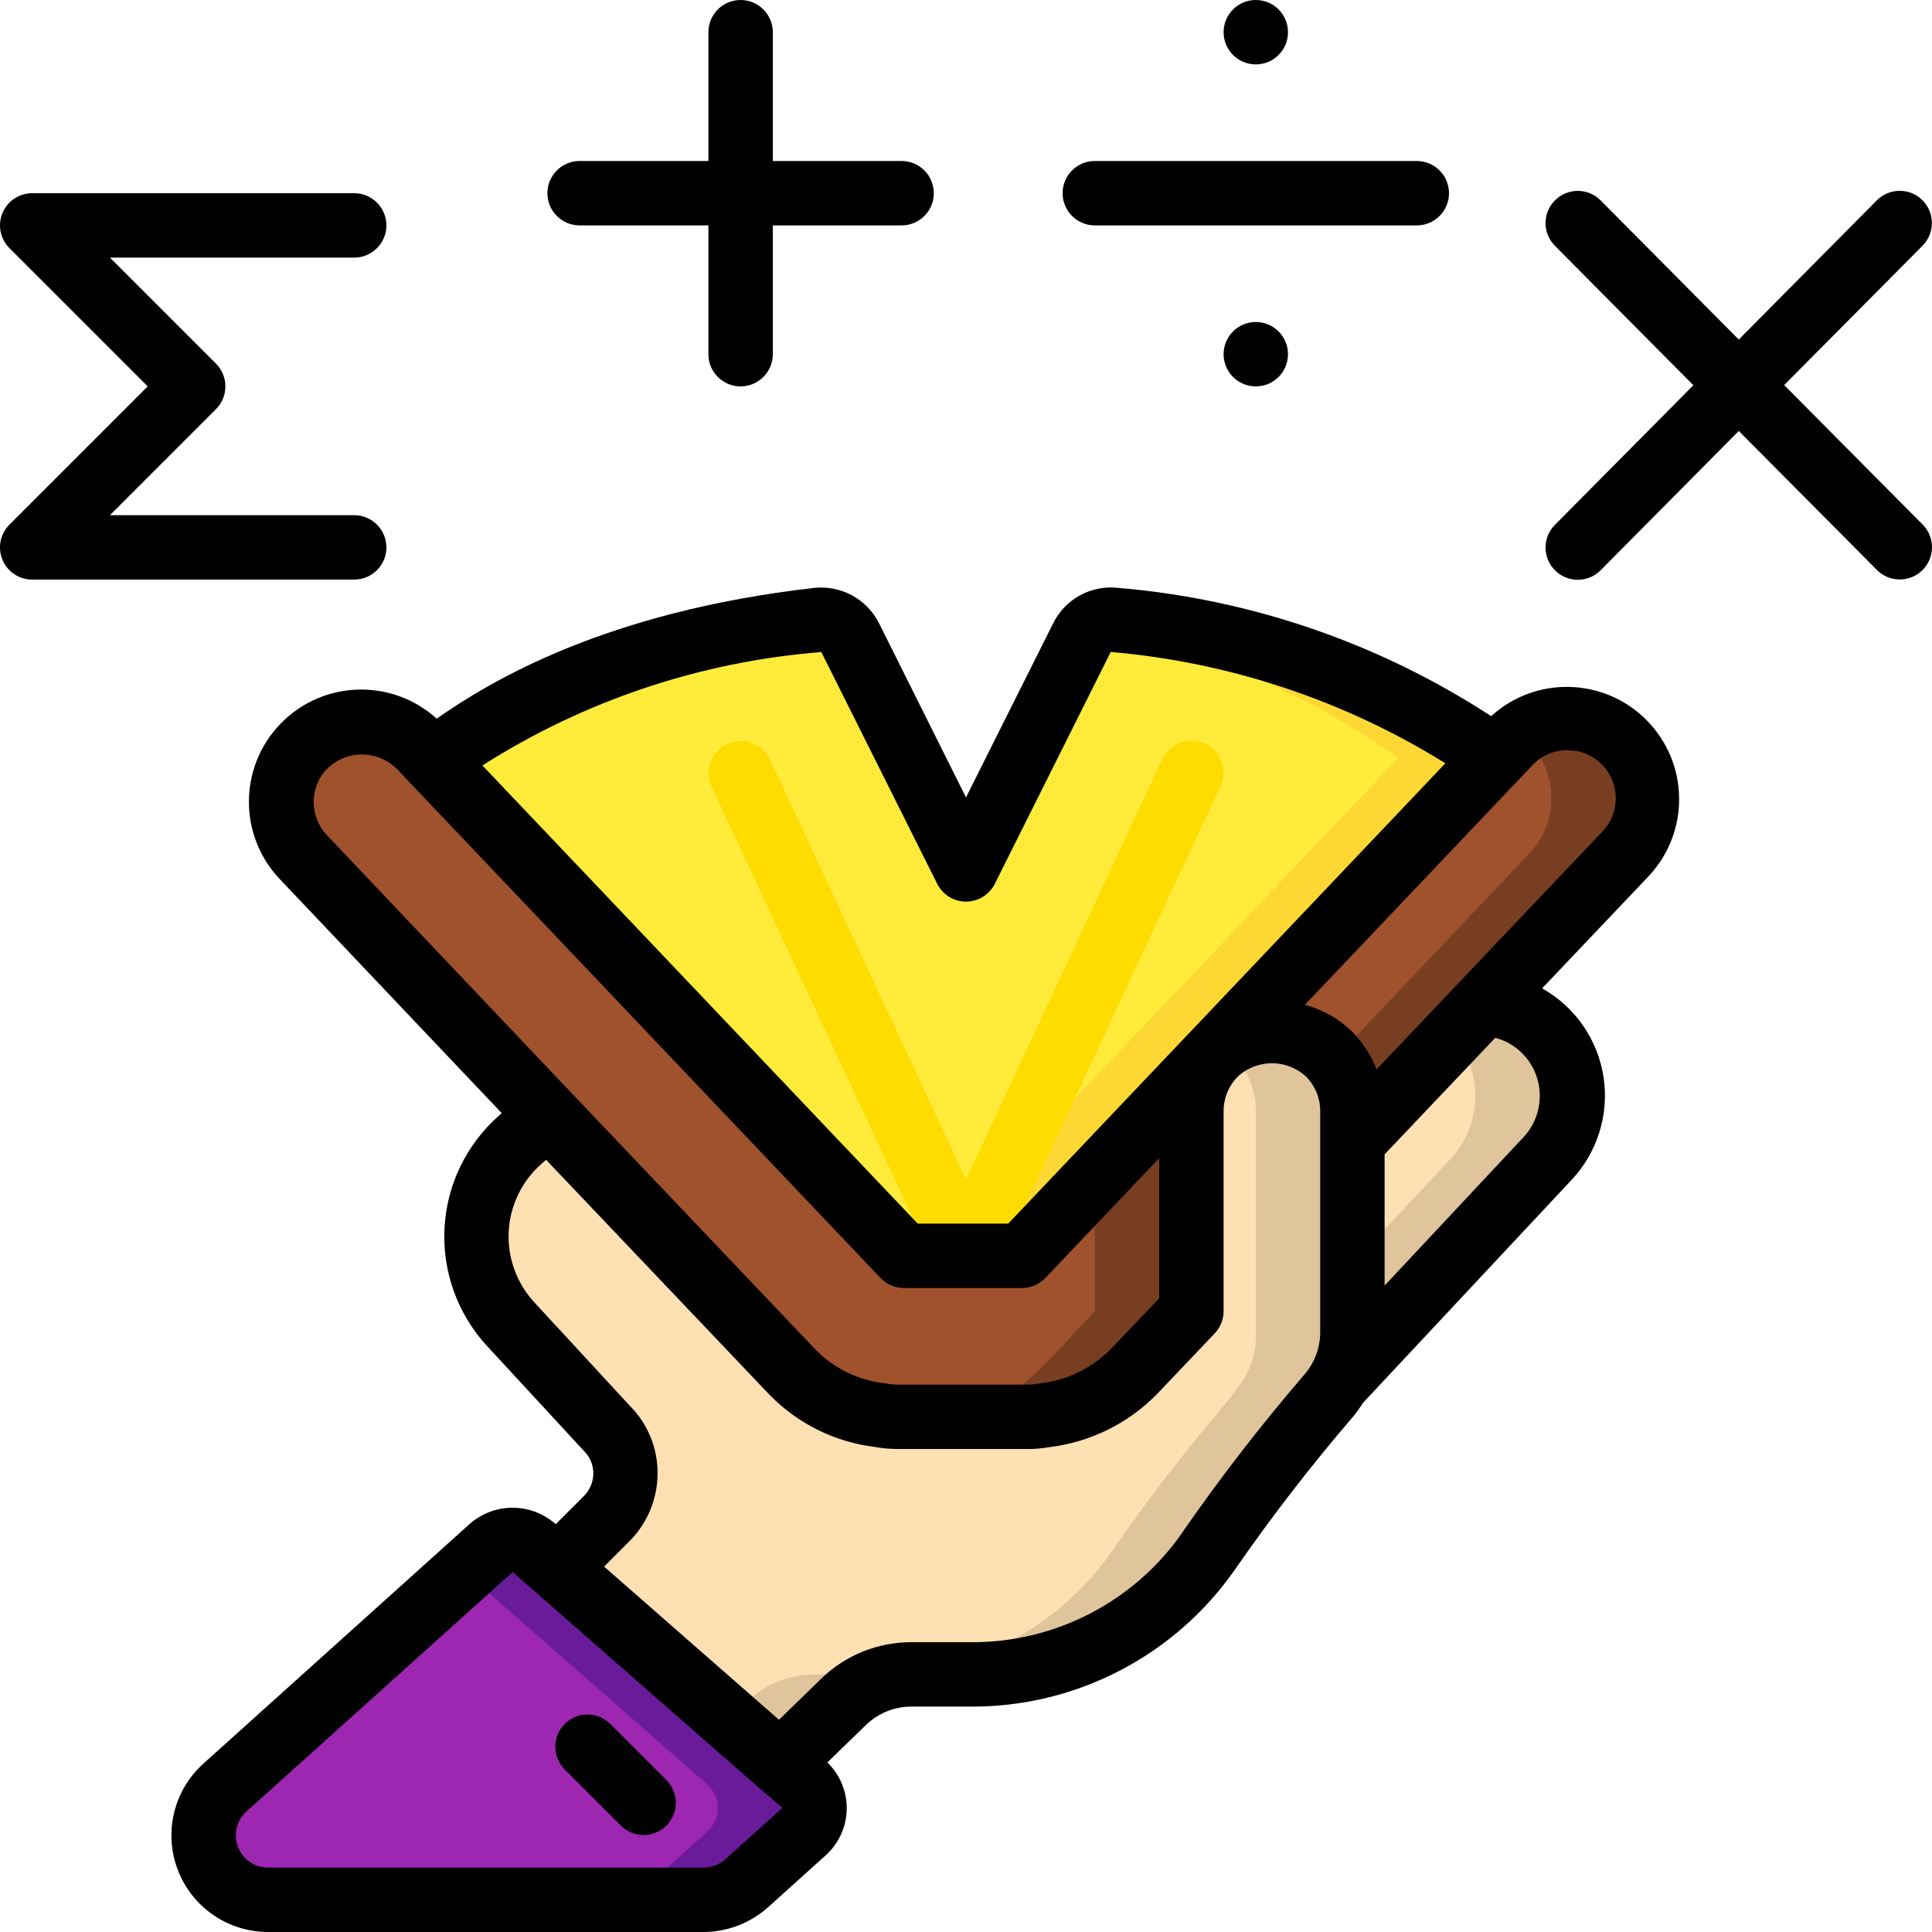 <svg height="512" viewBox="0 0 60 60" width="512" xmlns="http://www.w3.org/2000/svg"><g id="Page-1" fill="none" fill-rule="evenodd"><g id="008---Mathematics-Book" fill-rule="nonzero"><path id="Shape" d="m46.42 23.54-7.08 7.46-1.63 1.71-5.97 6.29h-3.67l-7.6-8-7.01-7.38c1.16-.83 4.6-3.53 11.93-4.37.417-.04.817.177 1.01.55l3.6 7.2 3.6-7.2c.193-.373.593-.59 1.01-.55 7.1.83 10.56 3.42 11.81 4.29z" fill="#ffeb3a"/><path id="Shape" d="m34.61 19.25c-.319-.029-.633.091-.849.327 3.485.548 6.793 1.905 9.659 3.963l-7.08 7.46-1.63 1.71-5.97 6.29h3l5.97-6.29 1.63-1.71 7.08-7.46c-1.25-.87-4.71-3.46-11.81-4.29z" fill="#fdd834"/><path id="Shape" d="m37.423 23.094c-.5-.234-1.095-.017-1.329.483l-6.094 13.058-6.094-13.058c-.239-.491-.828-.7-1.323-.469-.495.231-.713.817-.489 1.315l7 15c.173.345.521.566.906.577.384-.01.73-.232.9-.576l7-15c.235-.499.022-1.094-.477-1.33z" fill="#ffdc00"/><path id="Shape" d="m24.96 56.89-1.78 1.6c-.368.33-.846.511-1.34.51h-13.51c-.83.002-1.575-.508-1.873-1.283s-.085-1.653.533-2.207l8.26-7.44c.38-.335.95-.335 1.33 0l.72.63 6.93 6.07.72.63c.216.187.341.457.343.743.002.285-.119.558-.333.747z" fill="#9d27b0"/><path id="Shape" d="m24.95 55.4-.72-.63-6.93-6.07-.72-.63c-.38-.335-.95-.335-1.33 0l-.823.741 6.8 5.959.72.63c.216.187.341.457.343.743.002.285-.119.558-.333.747l-1.78 1.6c-.368.33-.846.511-1.34.51h3c.494.001.972-.18 1.34-.51l1.78-1.6c.214-.189.335-.461.334-.747-.001-.285-.126-.556-.341-.743z" fill="#6a1b9a"/><path id="Shape" d="m50.49 26.51-4.26 4.49-.16.17-4.07 4.28v-.95c0-1.381-1.119-2.5-2.5-2.5s-2.5 1.119-2.5 2.5v6.22c-1.73 1.82-2.52 2.99-4.54 3.23-.38.07-.02.05-4.6.05-1.217-.026-2.378-.52-3.24-1.38l-7.6-7.99-3.44-3.63-4.15-4.37c-.668-.637-.932-1.589-.685-2.479.247-.889.963-1.57 1.864-1.771.901-.201 1.839.11 2.441.81l.41.43 7.01 7.38 7.6 8h3.67l5.97-6.29 1.63-1.71 7.08-7.46.45-.47c.602-.7 1.54-1.011 2.441-.81.901.201 1.617.882 1.864 1.771.247.889-.016 1.842-.685 2.479z" fill="#a0522d"/><path id="Shape" d="m37.95 32.458-.24.252-3.71 3.909v4.1c-1.73 1.82-2.52 2.99-4.54 3.23-.21.044-.424.06-.638.05 1.212.083 2.429.066 3.638-.05 2.02-.24 2.81-1.41 4.54-3.23v-6.219c-.008-.79.367-1.536 1.006-2-.019-.011-.037-.028-.056-.042z" fill="#783e22"/><path id="Shape" d="m50.63 23.23c-.847-1.046-2.37-1.234-3.446-.425.166.123.315.266.446.425.785.973.725 2.378-.14 3.28l-4.26 4.49-.16.17-1.653 1.738c.374.446.581 1.01.583 1.592v.95l4.07-4.28.16-.17 4.26-4.49c.865-.902.925-2.307.14-3.28z" fill="#783e22"/><path id="Shape" d="m42 34.5v6.89c.029.553-.129 1.099-.45 1.55-.58.86-1.77 2-4.02 5.24-1.677 2.399-4.423 3.826-7.35 3.82h-1.88c-.788.002-1.545.31-2.11.86l-1.96 1.91-6.93-6.07 1.53-1.53c.379-.373.592-.883.592-1.415s-.213-1.042-.592-1.415l-2.98-3.23c-.725-.791-1.102-1.839-1.048-2.911.055-1.071.536-2.076 1.338-2.789l.88-.78 7.6 7.99c.862.86 2.023 1.354 3.24 1.38 4.58 0 4.22.02 4.6-.05 2.02-.24 2.81-1.41 4.54-3.23v-6.22c0-1.381 1.119-2.5 2.5-2.5s2.5 1.119 2.5 2.5z" fill="#ffe0b2"/><path id="Shape" d="m41.27 32.73c-.878-.882-2.273-.979-3.264-.227.093.07.181.146.264.227.469.47.731 1.107.73 1.77v6.89c.029.553-.129 1.099-.45 1.55-.58.86-1.77 2-4.02 5.24-1.677 2.399-4.423 3.826-7.35 3.82h-1.88c-.788.002-1.545.31-2.11.86l-.54.526 1.58 1.384 1.96-1.91c.565-.55 1.322-.858 2.11-.86h1.88c2.927.006 5.673-1.421 7.35-3.82 2.25-3.24 3.44-4.38 4.02-5.24.321-.451.479-.997.45-1.55v-6.89c.001-.663-.261-1.3-.73-1.77z" fill="#dfc49c"/><path id="Shape" d="m48.04 36-6.49 6.94c.321-.451.479-.997.45-1.55v-5.94l4.07-4.28c.71.02 1.386.31 1.89.81 1.117 1.095 1.153 2.882.08 4.02z" fill="#ffe0b2"/><path id="Shape" d="m47.96 31.98c-.504-.5-1.18-.79-1.89-.81l-.951 1c.958 1.109.924 2.762-.079 3.83l-3.04 3.251v2.139c.029.553-.129 1.099-.45 1.55l6.49-6.94c1.073-1.138 1.037-2.925-.08-4.02z" fill="#dfc49c"/><g fill="#000"><circle id="Oval" cx="39" cy="1" r="1"/><circle id="Oval" cx="39" cy="11" r="1"/><path id="Shape" d="m18.941 53.527c-.392-.379-1.016-.374-1.402.012s-.391 1.009-.012 1.402l1.766 1.766c.392.379 1.016.374 1.402-.012s.391-1.009.012-1.402z"/><path id="Shape" d="m25.276 18.259c-6.489.742-10.056 2.9-11.715 4.06-1.392-1.263-3.535-1.195-4.845.153-1.31 1.348-1.315 3.492-.011 4.847l6.877 7.25-.105.094c-1.002.891-1.605 2.147-1.673 3.487-.068 1.34.404 2.65 1.31 3.639l3.013 3.263c.19.183.298.436.3.7 0.0.269-.108.527-.3.715l-.868.868-.008-.006c-.761-.673-1.905-.673-2.666 0l-8.266 7.439c-.925.831-1.242 2.147-.796 3.308.446 1.161 1.563 1.926 2.807 1.924h13.51c.741-0 1.456-.273 2.009-.766l1.777-1.6c.413-.364.656-.884.669-1.435.013-.551-.205-1.082-.601-1.465l1.2-1.164c.378-.367.884-.571 1.411-.57h1.875c3.254.006 6.305-1.582 8.168-4.25 1.14-1.646 2.364-3.231 3.669-4.75.113-.137.216-.281.31-.431l6.443-6.888c.823-.852 1.204-2.037 1.033-3.209-.172-1.172-.878-2.198-1.911-2.778l3.317-3.493c1.277-1.369 1.246-3.501-.069-4.832-1.315-1.331-3.447-1.388-4.831-.128-3.471-2.264-7.45-3.633-11.579-3.984-.839-.097-1.649.343-2.023 1.1l-2.707 5.407-2.7-5.407c-.378-.754-1.186-1.192-2.024-1.098zm-15.251 5.77c.269-.349.676-.566 1.116-.594s.871.134 1.184.445l15.02 15.809c.189.199.451.311.725.311h3.67c.275 0.0.537-.113.726-.312l3.534-3.721v4.353l-1.507 1.58c-.591.598-1.37.974-2.206 1.063-.111.022-.224.035-.337.037h-4.09c-.132-.003-.263-.018-.393-.043-.804-.09-1.552-.452-2.122-1.026l-7.6-7.991-7.59-8c-.497-.523-.552-1.326-.13-1.911zm14.275 32.114-1.776 1.6c-.187.169-.432.261-.684.257h-13.51c-.416.003-.79-.253-.94-.641-.149-.389-.042-.829.269-1.106l8.262-7.431.719.63 6.93 6.069.722.618zm12.409-8.534c-1.49 2.131-3.929 3.398-6.529 3.391h-1.875c-1.051-.002-2.062.408-2.813 1.144l-1.3 1.265-2.106-1.844-3.325-2.913.774-.775c.569-.564.889-1.333.886-2.135.002-.78-.307-1.528-.858-2.08l-2.978-3.227c-.544-.593-.827-1.38-.787-2.184.041-.804.402-1.558 1.003-2.093l.158-.139 6.942 7.3c.876.896 2.03 1.467 3.274 1.618.226.041.455.062.685.063h4.09c.21-0.0.42-.02.627-.057 1.275-.151 2.461-.734 3.358-1.653l1.79-1.881c.177-.186.275-.433.275-.689v-6.22c0-.398.158-.78.438-1.063.599-.556 1.526-.556 2.125 0 .28.283.437.665.437 1.063v6.891c-.005.481-.182.945-.5 1.307-1.349 1.57-2.616 3.209-3.795 4.911zm10.554-14.909c.723.717.743 1.878.047 2.62l-4.31 4.605v-4.076l3.437-3.619c.312.08.597.243.826.47zm1.48-9.4c.587.022 1.107.386 1.327.931.221.545.101 1.168-.305 1.592l-7.014 7.386c-.174-.443-.437-.846-.773-1.184-.407-.393-.907-.675-1.454-.819l7.07-7.444c.296-.316.717-.485 1.149-.462zm-18.743 4.7c.379 0.0.726-.214.895-.553l3.6-7.2c3.688.318 7.248 1.503 10.392 3.457l-13.576 14.296h-2.811l-13.518-14.228c3.167-2.017 6.781-3.227 10.525-3.522l3.6 7.2c.17.337.515.55.893.55z"/><path id="Shape" d="m18 7h4v4c0 .552.448 1 1 1s1-.448 1-1v-4h4c.552 0 1-.448 1-1s-.448-1-1-1h-4v-4c0-.552-.448-1-1-1s-1 .448-1 1v4h-4c-.552 0-1 .448-1 1s.448 1 1 1z"/><path id="Shape" d="m34 7h10c.552 0 1-.448 1-1s-.448-1-1-1h-10c-.552 0-1 .448-1 1s.448 1 1 1z"/><path id="Shape" d="m59.705 6.219c-.188-.188-.442-.293-.708-.293s-.52.106-.708.293l-4.29 4.326-4.29-4.321c-.389-.392-1.022-.395-1.415-.005-.392.389-.395 1.022-.005 1.414l4.3 4.331-4.3 4.336c-.389.392-.387 1.026.005 1.415s1.026.387 1.415-.005l4.29-4.326 4.29 4.316c.252.254.62.354.966.262.346-.091.616-.36.71-.705.094-.345-.004-.714-.256-.967l-4.3-4.331 4.3-4.331c.386-.391.383-1.02-.005-1.409z"/><path id="Shape" d="m.076 17.383c.155.374.52.617.924.617h10c.552 0 1-.448 1-1s-.448-1-1-1h-7.586l3.293-3.293c.39-.39.39-1.024 0-1.414l-3.293-3.293h7.586c.552 0 1-.448 1-1s-.448-1-1-1h-10c-.404 0-.769.244-.924.617s-.069.804.217 1.09l4.293 4.293-4.293 4.293c-.286.286-.372.716-.217 1.09z"/></g></g></g></svg>